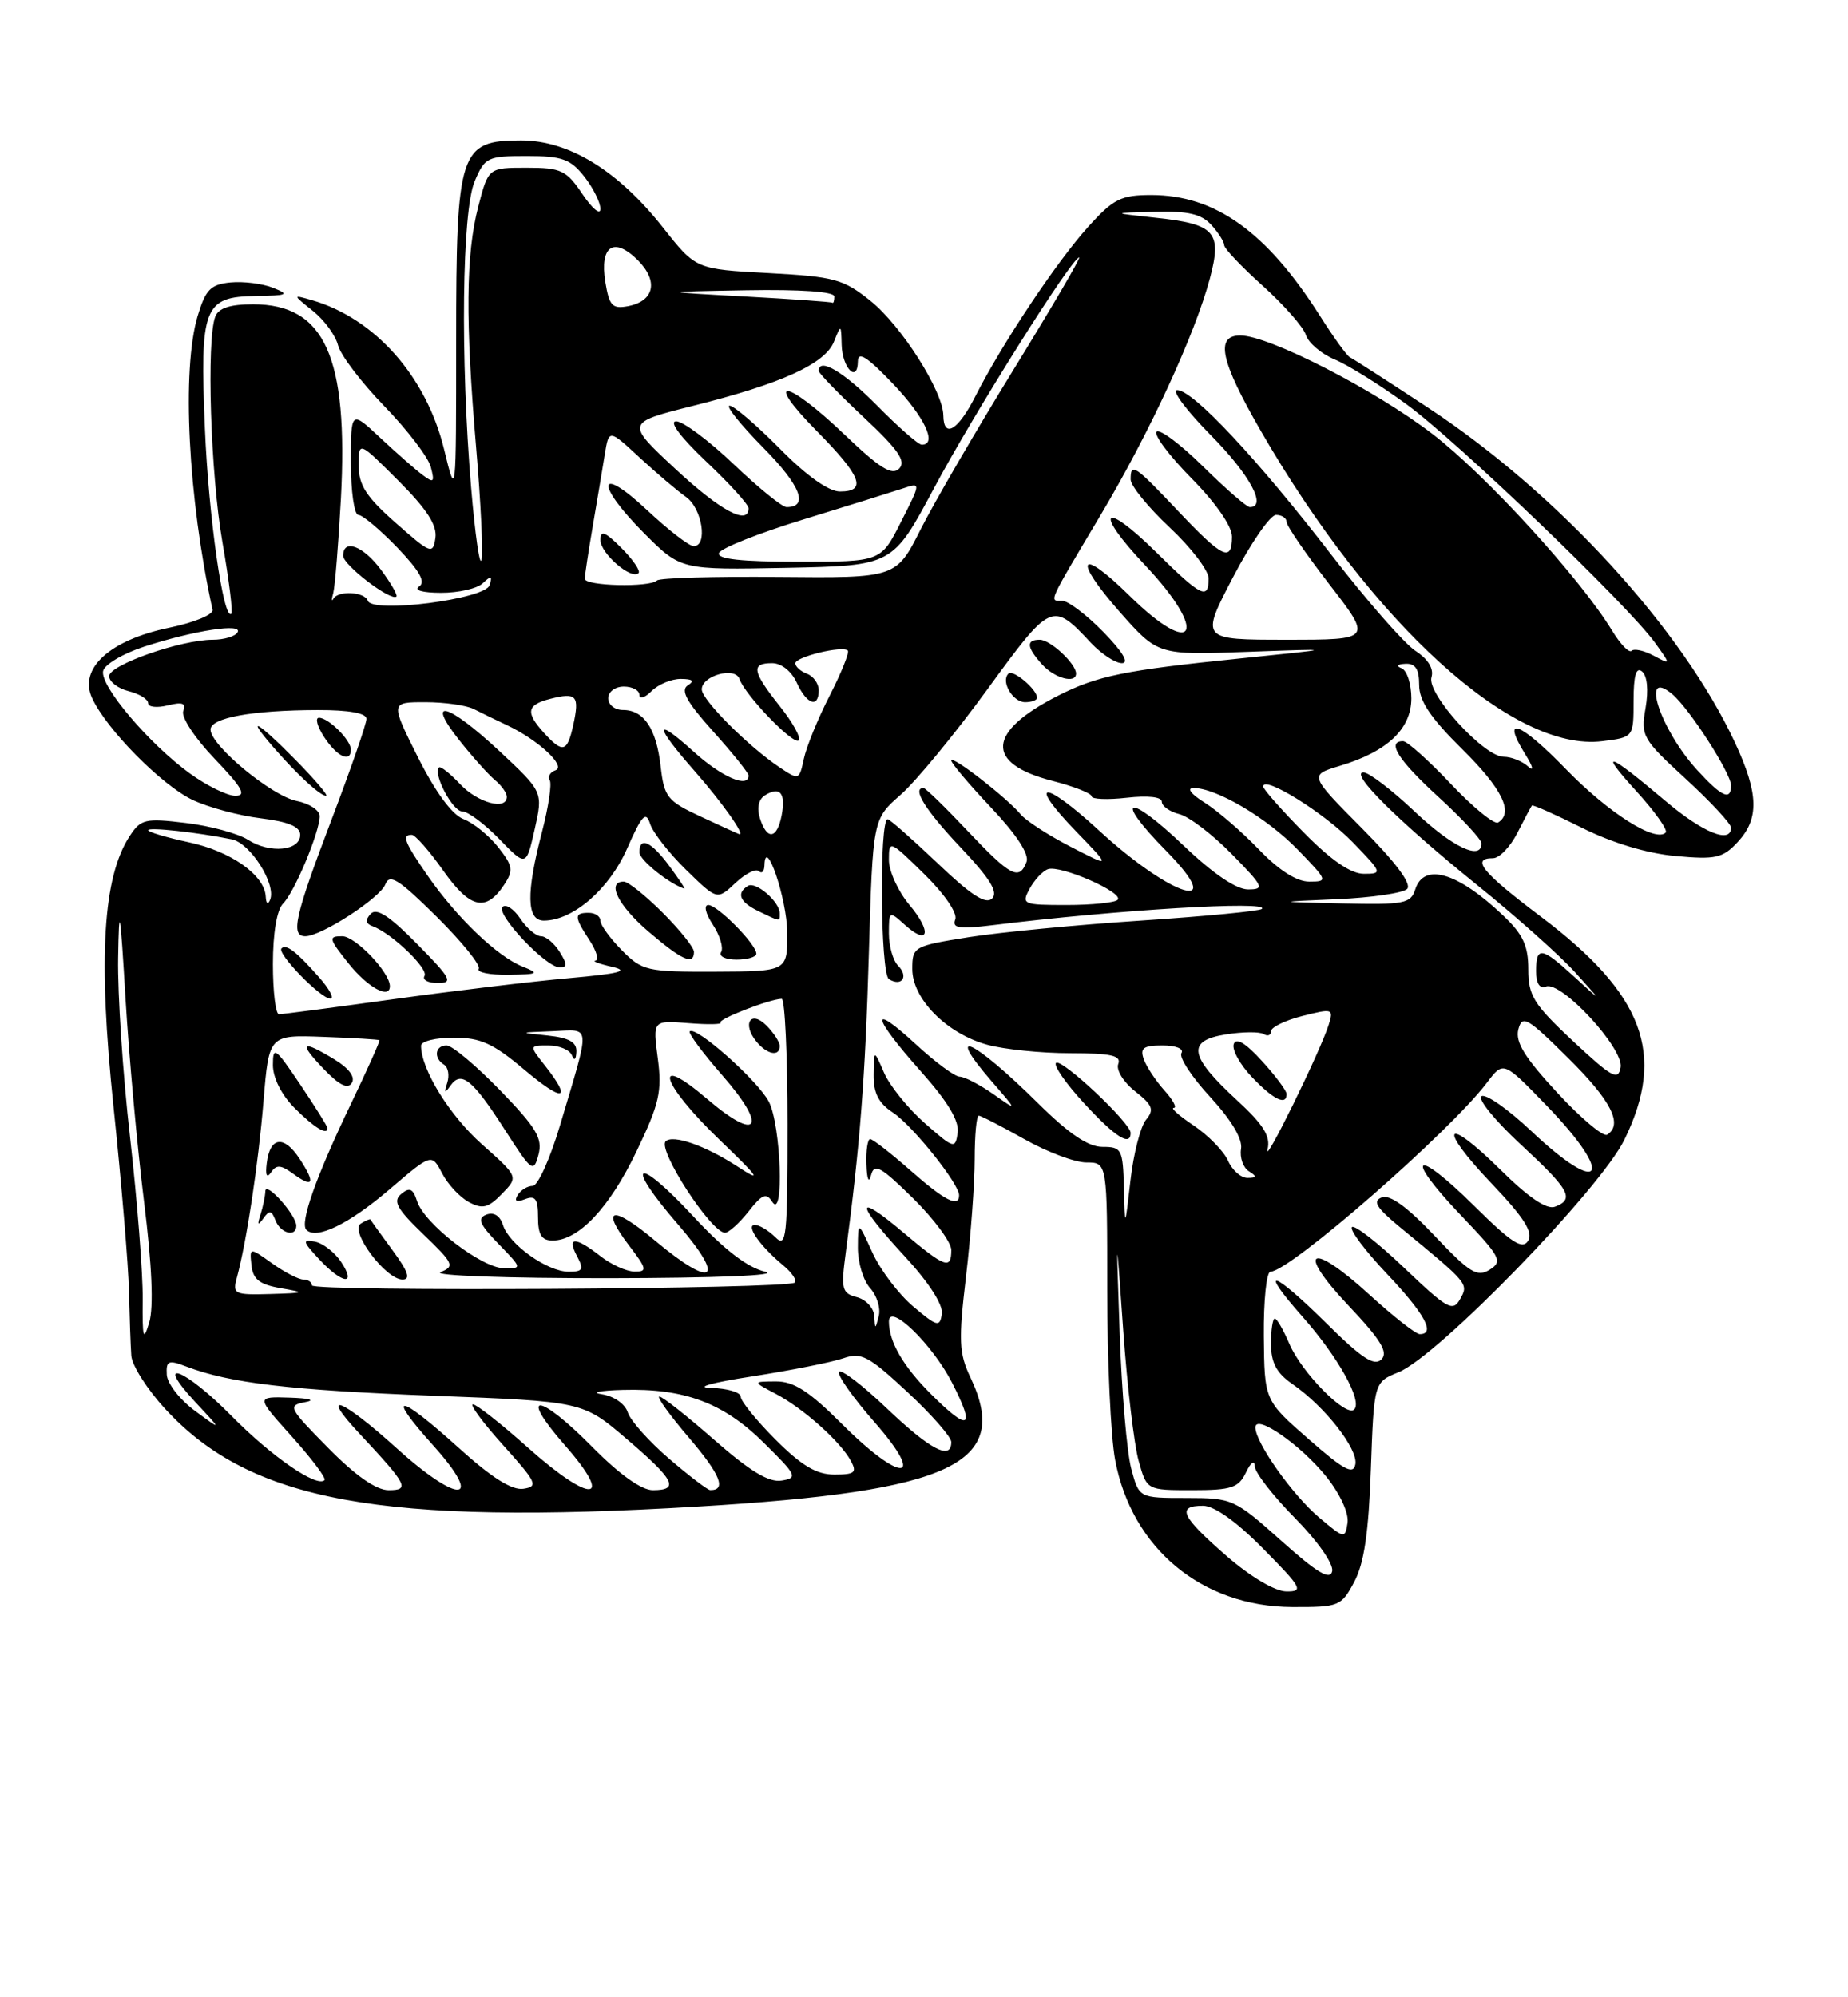 <?xml version="1.0" encoding="UTF-8" standalone="no"?>
<!DOCTYPE svg PUBLIC "-//W3C//DTD SVG 1.1//EN" "http://www.w3.org/Graphics/SVG/1.1/DTD/svg11.dtd" >
<svg xmlns="http://www.w3.org/2000/svg" xmlns:xlink="http://www.w3.org/1999/xlink" version="1.1" viewBox="0 0 237 256">
 <g >
 <path fill="currentColor"
d=" M 173.68 202.75 C 174.94 200.40 175.53 196.41 175.81 188.33 C 176.21 177.16 176.21 177.16 179.36 175.88 C 184.43 173.82 205.25 152.40 208.34 146.05 C 213.69 135.08 210.81 127.42 197.57 117.46 C 190.09 111.83 188.60 110.00 191.47 110.00 C 192.29 110.00 193.69 108.54 194.60 106.75 C 195.51 104.96 196.35 103.39 196.46 103.25 C 196.58 103.11 199.46 104.39 202.88 106.10 C 206.76 108.04 211.25 109.39 214.89 109.72 C 220.03 110.19 220.93 109.99 222.84 107.94 C 225.64 104.94 225.55 101.73 222.51 95.19 C 215.70 80.57 199.80 63.22 183.15 52.26 C 178.01 48.87 173.50 45.97 173.13 45.80 C 172.76 45.64 171.01 43.22 169.24 40.42 C 162.43 29.71 155.84 25.00 147.65 25.00 C 143.75 25.00 142.80 25.48 139.54 29.09 C 135.49 33.57 128.49 44.09 125.11 50.75 C 122.88 55.16 121.02 56.28 120.98 53.25 C 120.94 50.14 115.60 41.75 111.66 38.58 C 108.14 35.76 107.04 35.46 98.53 35.00 C 89.24 34.50 89.24 34.50 85.04 29.18 C 79.27 21.87 72.97 18.00 66.83 18.00 C 58.93 18.00 58.50 19.32 58.50 43.68 C 58.50 63.95 58.50 63.95 56.95 57.58 C 54.67 48.24 48.07 40.80 40.00 38.47 C 37.50 37.75 37.50 37.75 40.14 39.86 C 41.59 41.02 43.03 42.99 43.35 44.24 C 43.66 45.49 46.33 49.01 49.29 52.06 C 52.25 55.11 54.93 58.62 55.25 59.86 C 55.77 61.83 55.63 61.96 54.17 60.86 C 53.25 60.17 50.81 58.03 48.75 56.10 C 45.00 52.59 45.00 52.59 45.00 59.30 C 45.00 62.98 45.43 66.00 45.96 66.00 C 46.49 66.00 48.74 67.89 50.96 70.19 C 53.84 73.20 54.63 74.61 53.74 75.18 C 53.02 75.64 54.18 75.98 56.55 75.98 C 58.78 75.99 61.20 75.44 61.92 74.75 C 62.99 73.74 63.16 73.79 62.79 75.00 C 62.25 76.80 47.72 78.66 47.17 77.00 C 46.78 75.84 43.36 75.65 42.75 76.75 C 42.52 77.16 42.51 76.83 42.74 76.00 C 42.96 75.17 43.40 69.74 43.72 63.92 C 44.69 45.73 41.65 39.00 32.47 39.00 C 29.51 39.00 28.03 39.48 27.61 40.58 C 26.46 43.58 27.00 60.76 28.53 69.51 C 29.37 74.33 29.88 78.45 29.67 78.66 C 28.67 79.66 26.75 66.23 26.28 54.92 C 25.62 39.37 26.13 38.03 32.79 37.94 C 36.91 37.88 37.19 37.75 35.03 36.89 C 33.68 36.35 31.22 36.04 29.56 36.20 C 27.01 36.45 26.37 37.11 25.35 40.50 C 23.29 47.39 24.11 63.77 27.26 78.16 C 27.39 78.77 24.90 79.80 21.69 80.46 C 14.09 82.03 10.08 85.68 11.80 89.45 C 13.62 93.45 20.72 100.64 24.72 102.54 C 26.72 103.48 30.64 104.54 33.43 104.88 C 36.99 105.32 38.50 105.95 38.50 107.00 C 38.50 109.06 34.61 109.44 31.81 107.64 C 30.54 106.83 26.95 105.85 23.84 105.48 C 18.62 104.85 18.06 104.98 16.64 107.15 C 13.19 112.41 12.57 122.78 14.55 141.77 C 15.57 151.52 16.47 162.20 16.54 165.50 C 16.62 168.80 16.75 172.52 16.84 173.77 C 16.93 175.02 18.89 178.10 21.21 180.61 C 32.14 192.47 48.87 195.53 89.50 193.10 C 122.19 191.15 129.70 187.59 124.45 176.54 C 122.98 173.45 122.91 171.84 123.89 163.58 C 124.50 158.40 125.00 151.65 125.00 148.58 C 125.00 145.51 125.23 143.00 125.52 143.00 C 125.80 143.00 128.42 144.35 131.35 146.00 C 134.27 147.65 137.86 149.00 139.33 149.00 C 142.00 149.00 142.00 149.00 142.00 165.36 C 142.00 174.36 142.45 184.15 143.01 187.11 C 145.13 198.45 154.14 205.93 165.72 205.98 C 171.73 206.00 172.01 205.89 173.68 202.75 Z  M 48.90 73.08 C 46.59 69.95 43.99 68.98 44.01 71.25 C 44.03 72.44 50.12 77.09 50.84 76.46 C 51.02 76.29 50.15 74.77 48.90 73.08 Z  M 157.25 199.39 C 151.48 194.36 150.84 193.00 154.28 193.00 C 155.73 193.00 158.57 195.02 162.00 198.50 C 166.97 203.53 167.22 204.00 164.97 203.98 C 163.50 203.96 160.38 202.11 157.25 199.39 Z  M 164.34 197.50 C 158.31 192.12 158.05 192.00 152.13 192.00 C 146.08 192.00 146.08 192.00 145.08 188.25 C 144.53 186.19 143.86 178.43 143.60 171.00 C 143.13 157.50 143.13 157.50 144.05 170.50 C 144.56 177.65 145.45 185.19 146.03 187.25 C 147.08 191.00 147.08 191.00 152.89 191.00 C 157.92 191.00 158.84 190.70 159.78 188.75 C 160.42 187.41 160.89 187.10 160.93 187.97 C 160.97 188.78 163.29 191.76 166.10 194.60 C 168.99 197.53 171.04 200.46 170.85 201.38 C 170.59 202.59 168.96 201.63 164.34 197.50 Z  M 169.16 194.49 C 165.75 191.61 161.00 184.90 161.00 182.96 C 161.00 181.16 166.81 185.19 170.08 189.25 C 171.86 191.47 173.00 193.93 172.82 195.18 C 172.51 197.25 172.40 197.23 169.16 194.49 Z  M 42.09 185.59 C 37.02 180.45 36.86 180.15 39.12 179.72 C 40.52 179.46 39.71 179.22 37.16 179.14 C 32.81 179.00 32.81 179.00 37.44 184.14 C 39.98 186.97 41.86 189.47 41.62 189.71 C 40.64 190.70 34.82 186.69 29.73 181.52 C 23.72 175.41 19.56 173.80 25.05 179.71 C 28.50 183.41 28.50 183.41 25.00 180.83 C 23.07 179.41 21.45 177.33 21.39 176.20 C 21.29 174.40 21.59 174.27 23.89 175.15 C 29.47 177.28 37.22 178.19 55.62 178.90 C 74.75 179.63 74.75 179.63 80.37 184.44 C 86.52 189.69 87.19 191.00 83.72 191.00 C 82.27 191.00 79.43 188.98 76.00 185.50 C 69.08 178.49 66.36 178.30 72.45 185.25 C 78.88 192.58 75.84 192.80 67.74 185.58 C 64.31 182.52 61.12 180.01 60.66 180.00 C 60.19 180.00 61.94 182.36 64.54 185.25 C 68.84 190.02 69.08 190.53 67.12 190.82 C 65.65 191.04 63.04 189.39 58.82 185.57 C 51.05 178.55 49.36 178.38 55.54 185.25 C 62.20 192.66 58.90 192.89 50.82 185.58 C 43.84 179.26 40.80 178.08 46.10 183.75 C 52.26 190.34 52.60 191.00 49.84 191.00 C 48.25 191.00 45.61 189.16 42.09 185.59 Z  M 85.81 186.97 C 83.23 184.75 80.84 182.08 80.51 181.03 C 80.17 179.95 78.74 178.95 77.20 178.71 C 75.72 178.49 76.92 178.23 79.88 178.15 C 87.77 177.93 92.79 179.81 97.96 184.93 C 102.19 189.10 102.35 189.43 100.24 189.77 C 98.61 190.04 96.18 188.57 91.62 184.57 C 88.13 181.51 84.96 179.00 84.56 179.00 C 84.17 179.00 85.90 181.41 88.41 184.34 C 92.39 189.00 93.20 191.02 91.08 190.99 C 90.76 190.99 88.39 189.18 85.81 186.97 Z  M 99.47 184.53 C 97.01 182.07 95.00 179.59 95.00 179.03 C 95.00 178.46 93.31 177.96 91.25 177.90 C 89.01 177.85 91.13 177.24 96.50 176.41 C 101.45 175.64 106.68 174.60 108.13 174.10 C 110.46 173.29 111.37 173.77 116.38 178.43 C 119.47 181.30 122.00 184.19 122.00 184.83 C 122.00 187.23 119.33 185.84 113.77 180.55 C 110.63 177.55 107.85 175.43 107.60 175.84 C 107.35 176.24 109.40 179.15 112.16 182.29 C 118.91 189.99 115.63 190.17 107.98 182.52 C 103.75 178.30 101.81 177.05 99.50 177.06 C 96.50 177.08 96.50 177.08 99.50 178.66 C 103.01 180.51 107.77 184.75 109.12 187.25 C 109.93 188.74 109.62 189.00 107.01 189.00 C 104.72 189.00 102.82 187.88 99.47 184.53 Z  M 167.83 184.46 C 162.16 179.50 162.16 179.50 162.08 171.25 C 162.04 166.71 162.42 163.00 162.93 163.00 C 165.40 163.00 185.95 145.06 190.72 138.74 C 192.81 135.98 192.81 135.98 198.38 141.74 C 207.21 150.86 205.48 153.58 196.35 144.94 C 193.40 142.16 190.55 140.16 190.00 140.50 C 189.46 140.84 191.71 143.61 195.00 146.66 C 201.33 152.52 201.98 153.69 199.42 154.67 C 198.37 155.07 196.04 153.50 192.45 149.95 C 185.23 142.82 184.27 144.34 191.33 151.73 C 195.45 156.06 196.65 157.94 195.98 159.03 C 195.25 160.21 193.86 159.31 189.06 154.56 C 181.40 146.98 179.93 147.98 187.33 155.74 C 192.46 161.11 192.76 161.67 191.05 162.74 C 189.44 163.74 188.49 163.15 183.98 158.39 C 180.48 154.69 178.25 153.07 177.20 153.48 C 175.99 153.94 176.51 154.79 179.54 157.29 C 188.37 164.55 188.36 164.53 187.26 166.50 C 186.32 168.18 185.65 167.81 180.10 162.52 C 176.74 159.31 173.71 156.95 173.38 157.28 C 173.05 157.62 175.08 160.32 177.89 163.29 C 182.73 168.41 184.14 171.00 182.08 171.00 C 181.57 171.00 178.66 168.71 175.59 165.91 C 168.05 159.02 166.08 160.09 172.95 167.35 C 177.10 171.74 178.07 173.33 177.16 174.24 C 176.25 175.15 174.65 174.10 170.21 169.71 C 163.22 162.79 161.22 162.18 167.03 168.75 C 171.62 173.93 174.76 179.57 173.67 180.66 C 172.63 181.70 166.94 175.95 165.36 172.25 C 164.60 170.46 163.75 169.00 163.49 169.00 C 163.22 169.00 163.00 170.46 163.00 172.25 C 163.01 174.67 163.71 175.99 165.75 177.40 C 169.91 180.27 174.20 185.74 173.82 187.69 C 173.56 189.07 172.34 188.42 167.83 184.46 Z  M 119.36 178.65 C 115.81 175.10 114.00 171.96 114.00 169.38 C 114.00 166.90 119.56 172.28 122.09 177.21 C 125.14 183.15 124.30 183.59 119.36 178.65 Z  M 18.30 166.50 C 18.33 163.20 17.60 153.88 16.68 145.78 C 15.75 137.68 15.07 127.33 15.15 122.78 C 15.27 115.67 15.41 116.41 16.10 128.00 C 16.55 135.43 17.61 147.12 18.47 154.00 C 19.49 162.17 19.72 167.54 19.14 169.50 C 18.38 172.02 18.25 171.55 18.30 166.50 Z  M 112.12 168.66 C 112.05 167.64 111.05 166.56 109.89 166.26 C 107.97 165.76 107.84 165.25 108.46 160.60 C 110.29 146.90 110.97 138.09 111.43 122.25 C 111.94 104.99 111.94 104.99 115.50 101.87 C 117.46 100.15 122.46 94.08 126.61 88.38 C 134.80 77.15 134.94 77.08 139.92 82.41 C 141.26 83.83 143.04 85.00 143.88 85.00 C 144.85 85.00 143.99 83.55 141.50 81.00 C 139.35 78.80 136.97 77.00 136.21 77.00 C 134.53 77.00 134.28 77.55 141.16 66.00 C 147.41 55.51 153.22 42.93 155.16 35.71 C 156.75 29.73 155.86 28.72 148.21 27.91 C 142.50 27.29 142.50 27.29 148.10 27.15 C 152.37 27.03 154.08 27.43 155.35 28.83 C 156.26 29.83 157.00 31.00 157.00 31.43 C 157.00 31.85 159.23 34.20 161.95 36.64 C 164.67 39.09 167.16 41.92 167.48 42.94 C 167.80 43.95 169.46 45.36 171.16 46.07 C 172.86 46.77 177.01 49.36 180.38 51.82 C 186.88 56.56 208.77 77.55 212.24 82.37 C 214.30 85.23 214.30 85.23 212.06 84.03 C 210.83 83.38 209.57 83.10 209.25 83.42 C 208.93 83.73 207.81 82.58 206.76 80.85 C 202.67 74.12 190.56 60.87 183.69 55.61 C 176.29 49.94 162.73 43.00 159.07 43.00 C 155.81 43.00 156.51 46.24 161.67 55.19 C 175.97 79.98 194.08 96.43 205.50 95.00 C 209.50 94.50 209.50 94.50 209.50 89.83 C 209.50 86.57 209.83 85.44 210.59 86.07 C 211.26 86.63 211.43 88.46 211.04 90.74 C 210.41 94.34 210.63 94.73 216.19 99.83 C 219.39 102.77 222.00 105.58 222.00 106.08 C 222.00 108.19 218.39 106.72 213.61 102.68 C 206.20 96.41 204.89 95.96 209.84 101.39 C 212.23 104.01 213.93 106.40 213.62 106.71 C 212.31 108.02 206.31 104.21 200.88 98.64 C 194.92 92.50 192.44 91.57 195.60 96.66 C 196.61 98.28 196.77 98.96 195.98 98.25 C 195.22 97.56 193.81 97.00 192.84 97.00 C 190.30 97.00 182.95 88.90 183.58 86.81 C 183.91 85.72 183.17 84.50 181.52 83.42 C 180.11 82.50 175.26 76.96 170.75 71.12 C 161.26 58.82 153.00 50.00 150.97 50.00 C 150.20 50.00 152.14 52.60 155.28 55.78 C 160.27 60.82 162.54 65.00 160.28 65.00 C 159.89 65.00 157.20 62.66 154.31 59.81 C 151.41 56.95 148.73 54.94 148.33 55.33 C 147.94 55.73 149.95 58.41 152.81 61.31 C 155.92 64.46 158.00 67.45 158.00 68.78 C 158.00 72.11 156.80 71.54 151.09 65.50 C 145.47 59.56 145.00 59.25 145.00 61.46 C 145.00 62.26 147.25 65.02 150.00 67.60 C 152.75 70.17 155.00 73.11 155.00 74.14 C 155.00 76.95 154.04 76.47 148.31 70.81 C 141.42 64.01 140.18 65.38 146.84 72.43 C 155.09 81.15 153.26 84.64 144.81 76.31 C 138.39 69.99 137.53 71.55 143.62 78.45 C 148.50 83.97 148.50 83.97 160.00 83.55 C 171.50 83.13 171.50 83.13 159.00 84.40 C 144.19 85.91 140.75 86.61 135.71 89.16 C 126.55 93.80 126.28 97.86 134.98 100.09 C 137.74 100.80 140.00 101.69 140.00 102.07 C 140.00 102.44 142.03 102.53 144.50 102.25 C 147.23 101.94 149.00 102.14 149.00 102.76 C 149.00 103.32 150.01 104.04 151.25 104.35 C 152.49 104.66 155.51 106.96 157.96 109.46 C 162.07 113.65 162.23 114.00 160.05 114.00 C 158.54 114.00 155.55 111.97 151.79 108.38 C 144.61 101.53 142.68 102.07 149.52 109.02 C 157.64 117.26 150.32 115.07 140.95 106.45 C 133.77 99.85 131.62 99.98 138.06 106.62 C 142.50 111.21 142.50 111.21 137.31 108.53 C 134.46 107.06 131.58 105.20 130.91 104.39 C 129.14 102.26 122.00 96.72 122.00 97.48 C 122.00 97.83 124.30 100.55 127.12 103.53 C 130.38 106.98 132.02 109.50 131.65 110.47 C 130.71 112.92 129.61 112.33 124.09 106.50 C 121.23 103.47 118.69 101.00 118.44 101.00 C 116.91 101.00 118.68 103.84 123.17 108.59 C 126.95 112.58 128.05 114.35 127.24 115.16 C 126.43 115.97 124.54 114.75 120.23 110.63 C 116.98 107.54 114.10 105.00 113.84 105.00 C 112.75 105.00 112.90 124.82 114.00 125.50 C 115.65 126.52 116.57 125.17 115.18 123.78 C 114.53 123.13 114.00 121.27 114.00 119.65 C 114.00 116.75 114.04 116.73 116.01 118.51 C 119.11 121.32 119.56 119.46 116.62 115.97 C 115.18 114.25 114.00 111.66 114.00 110.22 C 114.00 107.64 114.10 107.68 118.52 112.02 C 121.13 114.58 122.81 117.04 122.51 117.84 C 122.07 118.97 122.97 119.11 127.24 118.59 C 143.21 116.62 162.90 115.43 161.83 116.50 C 161.56 116.78 154.62 117.44 146.42 117.99 C 138.21 118.53 128.24 119.49 124.25 120.12 C 117.16 121.25 117.00 121.34 117.00 124.21 C 117.00 128.02 121.39 132.46 126.58 133.90 C 128.74 134.50 133.52 134.99 137.22 134.99 C 142.52 135.00 143.83 135.29 143.41 136.38 C 143.12 137.14 144.08 138.70 145.57 139.87 C 147.83 141.65 148.05 142.23 146.97 143.53 C 146.27 144.38 145.37 147.87 144.98 151.29 C 144.27 157.50 144.27 157.50 144.14 152.25 C 144.01 147.29 143.85 147.00 141.39 147.00 C 139.56 147.00 137.09 145.33 133.14 141.42 C 124.85 133.22 120.94 131.40 127.25 138.68 C 130.50 142.43 130.50 142.43 127.35 140.21 C 125.61 139.00 123.69 138.00 123.07 138.00 C 122.46 138.00 119.94 136.14 117.48 133.87 C 111.47 128.33 111.80 130.25 118.07 137.29 C 121.55 141.19 123.04 143.67 122.82 145.19 C 122.51 147.30 122.34 147.25 118.60 143.96 C 116.46 142.08 114.12 139.18 113.39 137.52 C 112.08 134.50 112.08 134.50 112.04 137.73 C 112.01 140.09 112.67 141.39 114.50 142.59 C 117.01 144.24 123.00 151.71 123.00 153.20 C 123.00 154.83 121.16 153.90 116.74 150.00 C 114.24 147.80 111.92 146.00 111.60 146.00 C 111.27 146.00 111.05 147.46 111.12 149.25 C 111.18 151.17 111.43 151.74 111.71 150.63 C 112.12 149.05 112.93 149.50 117.10 153.59 C 119.79 156.25 122.00 159.23 122.00 160.21 C 122.00 162.78 121.21 162.49 115.81 157.94 C 109.56 152.67 109.67 154.15 116.04 161.04 C 119.12 164.37 120.96 167.23 120.79 168.40 C 120.53 170.14 120.19 170.05 117.11 167.45 C 115.24 165.87 112.89 162.76 111.88 160.54 C 110.04 156.50 110.04 156.50 110.02 159.92 C 110.01 161.80 110.71 164.13 111.59 165.10 C 112.46 166.06 112.96 167.67 112.70 168.68 C 112.25 170.43 112.23 170.42 112.12 168.66 Z  M 145.00 145.21 C 145.00 143.92 136.10 135.57 135.43 136.24 C 135.09 136.57 136.72 138.91 139.04 141.42 C 143.02 145.74 145.00 147.00 145.00 145.21 Z  M 133.00 89.43 C 133.00 88.36 129.91 85.76 129.33 86.34 C 128.32 87.34 129.88 90.00 131.47 90.00 C 132.31 90.00 133.00 89.74 133.00 89.43 Z  M 138.00 86.33 C 138.00 85.07 134.70 82.00 133.35 82.00 C 131.56 82.00 131.65 82.95 133.65 85.17 C 135.27 86.95 138.00 87.68 138.00 86.33 Z  M 30.38 163.75 C 31.63 159.11 33.13 149.22 33.80 141.07 C 34.50 132.64 34.50 132.64 41.49 132.90 C 45.34 133.04 48.57 133.23 48.66 133.33 C 48.76 133.42 47.11 137.10 45.00 141.50 C 40.52 150.83 38.42 156.76 39.29 157.63 C 40.58 158.92 44.73 156.91 49.94 152.46 C 55.36 147.83 55.36 147.83 56.70 150.39 C 57.43 151.80 58.98 153.46 60.14 154.08 C 61.88 155.01 62.61 154.83 64.37 153.02 C 66.50 150.84 66.50 150.84 61.80 146.66 C 57.65 142.97 54.00 137.06 54.00 134.03 C 54.00 133.46 55.88 133.00 58.19 133.00 C 61.62 133.00 63.23 133.73 67.19 137.06 C 72.22 141.31 73.45 141.12 69.93 136.63 C 67.85 134.00 67.85 134.00 70.34 134.00 C 71.71 134.00 73.06 134.56 73.34 135.25 C 73.65 136.02 73.87 135.85 73.92 134.81 C 73.98 133.58 72.99 133.02 70.25 132.73 C 66.51 132.34 66.51 132.34 70.87 132.17 C 75.86 131.98 75.78 130.92 71.82 144.25 C 70.55 148.51 68.98 152.00 68.32 152.00 C 67.66 152.00 66.79 152.53 66.39 153.17 C 65.91 153.96 66.22 154.13 67.34 153.70 C 68.66 153.19 69.00 153.67 69.00 156.03 C 69.00 158.26 69.46 159.00 70.87 159.00 C 74.21 159.00 78.17 154.80 81.62 147.60 C 84.57 141.46 84.92 139.90 84.36 135.66 C 83.71 130.78 83.71 130.78 88.27 131.14 C 90.78 131.34 92.64 131.31 92.41 131.07 C 92.00 130.66 98.71 128.05 100.25 128.02 C 100.66 128.01 101.00 135.23 101.00 144.07 C 101.00 158.68 100.86 160.00 99.43 158.57 C 98.56 157.71 97.38 157.00 96.81 157.00 C 95.57 157.00 97.48 159.73 100.44 162.18 C 101.56 163.11 102.23 164.10 101.94 164.39 C 101.11 165.23 40.00 165.58 40.00 164.75 C 40.00 164.34 39.51 164.00 38.90 164.00 C 38.30 164.00 36.50 163.07 34.90 161.93 C 32.00 159.86 32.00 159.86 32.25 162.18 C 32.44 163.98 33.29 164.64 36.00 165.11 C 39.24 165.67 39.14 165.73 34.63 165.86 C 30.05 165.99 29.80 165.87 30.38 163.75 Z  M 43.75 161.75 C 42.93 160.51 41.41 159.34 40.38 159.14 C 38.74 158.83 38.81 159.12 40.92 161.39 C 43.90 164.59 45.79 164.83 43.75 161.75 Z  M 50.34 160.25 C 48.82 158.19 47.55 156.41 47.51 156.30 C 47.47 156.20 46.92 156.43 46.27 156.83 C 44.79 157.75 49.46 164.00 51.62 164.00 C 52.70 164.00 52.35 162.98 50.34 160.25 Z  M 98.13 163.00 C 95.85 162.46 92.87 160.17 88.91 155.90 C 81.54 147.97 79.94 148.85 86.97 156.96 C 93.17 164.12 91.50 165.28 84.03 159.03 C 78.55 154.44 76.93 154.73 80.66 159.62 C 82.98 162.66 83.05 163.00 81.37 162.98 C 80.34 162.97 78.38 162.08 77.00 161.00 C 73.78 158.48 72.65 158.48 74.00 161.00 C 74.91 162.71 74.76 163.00 72.94 163.00 C 70.21 163.00 65.30 159.52 64.51 157.03 C 64.13 155.82 63.33 155.32 62.38 155.68 C 61.17 156.15 61.49 156.91 63.93 159.43 C 66.98 162.57 66.98 162.59 64.60 162.55 C 61.72 162.49 54.40 156.84 53.49 153.96 C 52.97 152.34 52.53 152.14 51.46 153.03 C 50.35 153.96 50.87 154.91 54.30 158.21 C 58.18 161.94 58.35 162.31 56.50 163.05 C 55.40 163.50 65.07 163.84 78.00 163.83 C 91.88 163.81 100.12 163.47 98.13 163.00 Z  M 38.00 157.11 C 38.00 155.74 34.07 151.34 34.03 152.67 C 34.01 153.31 33.73 154.66 33.41 155.67 C 32.97 157.01 33.06 157.15 33.77 156.17 C 34.54 155.08 34.84 155.13 35.33 156.42 C 35.97 158.09 38.00 158.62 38.00 157.11 Z  M 95.99 155.29 C 97.74 153.06 98.28 152.84 99.04 154.04 C 100.59 156.48 100.17 144.23 98.60 141.20 C 97.21 138.52 89.23 131.43 88.46 132.20 C 88.24 132.42 90.13 134.97 92.67 137.87 C 98.50 144.53 97.26 146.47 90.73 140.89 C 83.53 134.73 84.73 138.83 92.25 146.06 C 97.42 151.03 97.82 151.63 94.57 149.51 C 90.48 146.84 86.29 145.38 85.37 146.29 C 84.30 147.37 91.21 158.00 92.98 158.00 C 93.46 158.00 94.81 156.78 95.99 155.29 Z  M 38.44 148.55 C 36.42 145.46 34.62 145.68 34.21 149.08 C 34.01 150.66 34.21 151.07 34.77 150.25 C 35.44 149.26 36.02 149.30 37.56 150.42 C 40.19 152.35 40.50 151.69 38.44 148.55 Z  M 64.14 139.75 C 61.07 136.59 57.99 134.00 57.28 134.00 C 55.78 134.00 55.57 135.62 56.96 136.47 C 57.48 136.80 57.66 137.84 57.36 138.78 C 56.93 140.12 57.03 140.20 57.79 139.12 C 59.17 137.19 60.63 138.38 64.78 144.86 C 68.20 150.19 68.43 150.36 69.06 148.00 C 69.61 145.91 68.81 144.57 64.14 139.75 Z  M 42.00 144.60 C 42.00 144.38 40.42 141.86 38.50 139.00 C 35.30 134.25 35.00 134.03 35.00 136.51 C 35.00 138.14 36.10 140.33 37.75 141.99 C 40.28 144.53 42.00 145.58 42.00 144.60 Z  M 42.91 135.80 C 38.65 133.21 38.22 133.58 41.50 137.00 C 43.51 139.10 44.60 139.64 45.12 138.80 C 45.59 138.05 44.75 136.92 42.91 135.80 Z  M 100.00 134.07 C 100.00 133.56 99.23 132.38 98.29 131.44 C 96.26 129.40 95.14 131.25 97.03 133.53 C 98.40 135.18 100.00 135.47 100.00 134.07 Z  M 157.49 148.77 C 156.94 147.55 154.97 145.53 153.10 144.27 C 151.23 143.02 150.07 142.00 150.53 142.00 C 150.98 142.00 150.44 140.99 149.32 139.75 C 148.21 138.51 147.02 136.71 146.68 135.75 C 146.18 134.33 146.64 134.00 149.09 134.00 C 150.80 134.00 151.86 134.42 151.52 134.98 C 151.18 135.51 152.84 138.05 155.21 140.61 C 157.94 143.58 159.38 146.00 159.16 147.27 C 158.98 148.37 159.43 149.66 160.16 150.12 C 161.23 150.80 161.20 150.97 159.99 150.98 C 159.16 150.99 158.03 150.00 157.49 148.77 Z  M 162.56 147.31 C 162.97 145.65 162.04 144.15 158.66 141.04 C 152.49 135.36 152.15 133.39 157.18 132.59 C 159.35 132.24 161.54 132.22 162.06 132.54 C 162.58 132.86 163.00 132.70 163.00 132.18 C 163.00 131.67 164.82 130.78 167.04 130.22 C 170.91 129.24 171.05 129.28 170.40 131.35 C 169.34 134.74 161.97 149.75 162.56 147.31 Z  M 165.00 140.22 C 165.00 139.80 163.57 137.88 161.83 135.98 C 159.73 133.67 158.52 132.95 158.22 133.83 C 157.98 134.56 159.04 136.47 160.58 138.08 C 163.32 140.95 165.00 141.76 165.00 140.22 Z  M 199.69 140.03 C 195.53 135.54 194.31 133.55 194.72 131.95 C 195.22 130.04 195.85 130.40 201.14 135.64 C 206.64 141.08 208.19 144.14 206.10 145.44 C 205.61 145.74 202.72 143.31 199.69 140.03 Z  M 201.75 133.46 C 196.68 128.72 196.00 127.63 196.00 124.24 C 196.00 121.20 195.32 119.75 192.75 117.32 C 186.93 111.80 182.60 110.53 181.50 114.00 C 180.92 115.82 180.08 115.98 172.18 115.80 C 163.50 115.60 163.50 115.60 171.50 115.25 C 175.89 115.06 179.93 114.47 180.46 113.94 C 181.08 113.32 179.01 110.54 174.66 106.16 C 167.90 99.35 167.90 99.35 171.81 98.17 C 177.91 96.35 181.00 93.43 181.00 89.51 C 181.00 87.67 180.44 85.94 179.75 85.66 C 179.00 85.36 179.20 85.13 180.25 85.08 C 181.52 85.02 182.00 85.77 182.00 87.78 C 182.00 89.83 183.45 92.00 187.50 96.00 C 192.66 101.09 194.16 104.16 192.13 105.42 C 191.65 105.72 188.92 103.50 186.07 100.48 C 183.22 97.47 180.46 95.00 179.94 95.00 C 177.77 95.00 179.33 97.45 184.50 102.17 C 187.53 104.94 190.00 107.61 190.00 108.10 C 190.00 110.36 186.24 108.57 181.41 104.00 C 178.50 101.25 175.55 99.00 174.86 99.00 C 172.99 99.00 179.35 105.29 189.50 113.49 C 194.45 117.48 200.07 122.49 202.00 124.62 C 205.50 128.50 205.50 128.50 201.95 125.25 C 197.70 121.35 197.00 121.24 197.00 124.47 C 197.00 126.06 197.45 126.76 198.27 126.45 C 200.23 125.70 208.24 134.36 207.84 136.79 C 207.54 138.56 206.75 138.12 201.75 133.46 Z  M 35.00 123.57 C 35.00 119.63 35.50 116.63 36.30 115.82 C 37.79 114.32 41.00 106.64 41.00 104.60 C 41.00 103.86 39.67 102.98 38.04 102.66 C 34.82 102.01 27.00 95.54 27.00 93.51 C 27.00 92.00 32.33 91.03 40.75 91.01 C 44.77 91.00 47.00 91.41 47.00 92.14 C 47.00 92.77 44.98 98.60 42.50 105.11 C 37.80 117.46 37.23 120.00 39.16 120.00 C 41.21 120.00 48.74 115.11 49.42 113.35 C 49.96 111.94 51.14 112.69 55.99 117.49 C 59.24 120.71 61.68 123.72 61.39 124.17 C 61.11 124.63 62.82 124.97 65.19 124.94 C 69.08 124.88 69.26 124.78 67.00 123.88 C 63.80 122.61 58.61 117.65 54.90 112.32 C 51.85 107.92 51.49 107.00 52.81 107.00 C 53.25 107.00 55.06 109.06 56.83 111.57 C 60.28 116.46 62.31 116.94 64.65 113.41 C 65.87 111.56 65.79 111.00 63.89 108.58 C 62.70 107.08 60.70 105.46 59.43 104.98 C 57.97 104.42 55.84 101.52 53.59 97.05 C 50.06 90.00 50.06 90.00 54.54 90.00 C 57.01 90.00 59.81 90.40 60.76 90.88 C 61.72 91.37 63.62 92.30 65.00 92.94 C 69.02 94.83 72.68 98.23 71.24 98.73 C 70.55 98.97 70.22 99.55 70.50 100.00 C 70.79 100.46 70.34 103.44 69.51 106.63 C 67.45 114.51 67.53 118.00 69.75 118.00 C 73.49 117.99 78.13 113.97 80.43 108.75 C 82.32 104.47 82.84 103.91 83.37 105.58 C 83.72 106.69 85.80 109.35 87.99 111.49 C 91.97 115.38 91.97 115.38 94.31 113.18 C 95.60 111.97 96.95 111.29 97.32 111.66 C 97.70 112.03 98.02 111.70 98.04 110.92 C 98.13 107.00 100.93 115.21 100.96 119.50 C 101.00 124.50 101.00 124.50 91.75 124.54 C 82.94 124.57 82.37 124.44 79.75 121.80 C 78.24 120.27 77.00 118.56 77.00 118.01 C 77.00 117.45 76.33 117.00 75.50 117.00 C 73.60 117.00 73.62 117.49 75.62 120.54 C 76.50 121.89 76.84 123.05 76.37 123.12 C 75.89 123.18 76.85 123.55 78.50 123.92 C 80.79 124.45 79.48 124.79 73.00 125.37 C 68.33 125.78 58.21 127.00 50.53 128.06 C 42.84 129.13 36.20 130.00 35.78 130.00 C 35.35 130.00 35.00 127.11 35.00 123.57 Z  M 40.92 125.26 C 37.99 121.94 36.71 120.96 36.10 121.56 C 35.48 122.19 41.13 128.00 42.36 128.00 C 42.90 128.00 42.26 126.77 40.92 125.26 Z  M 50.00 126.40 C 50.00 124.63 45.58 120.00 43.89 120.00 C 42.08 120.00 42.15 120.29 44.71 123.50 C 47.16 126.57 50.00 128.13 50.00 126.40 Z  M 53.51 121.01 C 49.96 117.40 48.30 116.32 47.54 117.13 C 46.81 117.92 46.89 118.39 47.79 118.72 C 50.23 119.61 55.00 124.18 54.44 125.09 C 54.13 125.59 54.90 126.00 56.15 126.00 C 58.16 126.00 57.86 125.42 53.51 121.01 Z  M 71.77 122.00 C 71.08 120.90 70.01 120.00 69.38 120.00 C 68.76 120.00 67.56 118.99 66.73 117.75 C 65.90 116.51 64.88 115.83 64.46 116.24 C 63.53 117.13 69.98 123.97 71.76 123.99 C 72.77 124.00 72.77 123.60 71.77 122.00 Z  M 89.00 122.00 C 89.00 121.45 87.20 119.20 85.00 117.00 C 82.80 114.80 80.55 113.00 80.00 113.00 C 77.74 113.00 79.26 116.07 83.18 119.42 C 87.46 123.08 89.00 123.77 89.00 122.00 Z  M 97.00 122.24 C 97.00 121.04 92.03 116.00 90.84 116.00 C 90.23 116.00 90.48 117.09 91.43 118.53 C 92.34 119.92 92.81 121.49 92.48 122.03 C 92.15 122.56 93.03 123.00 94.44 123.00 C 95.85 123.00 97.00 122.66 97.00 122.24 Z  M 100.00 117.07 C 100.00 115.58 96.93 112.93 95.92 113.55 C 94.40 114.49 94.87 115.63 97.25 116.78 C 100.13 118.17 100.00 118.16 100.00 117.07 Z  M 85.84 111.00 C 83.51 107.84 82.00 107.16 82.00 109.25 C 82.00 110.21 85.78 113.26 87.78 113.91 C 87.93 113.96 87.06 112.65 85.84 111.00 Z  M 64.08 96.30 C 57.46 90.12 54.48 89.29 58.88 94.85 C 60.55 96.96 62.62 99.27 63.46 99.97 C 64.31 100.67 65.00 101.64 65.00 102.12 C 65.00 103.92 61.27 102.91 59.00 100.50 C 57.71 99.13 56.50 98.17 56.30 98.37 C 55.50 99.17 58.05 104.00 59.28 104.00 C 60.01 104.00 62.15 105.60 64.04 107.55 C 67.48 111.09 67.48 111.09 68.57 106.30 C 69.65 101.50 69.65 101.50 64.08 96.30 Z  M 38.00 97.50 C 33.11 92.52 31.31 91.46 35.04 95.75 C 38.09 99.27 41.06 102.00 41.82 102.00 C 42.15 102.00 40.43 99.97 38.00 97.50 Z  M 45.00 96.07 C 45.00 94.86 42.13 92.00 40.91 92.00 C 40.38 92.00 40.69 93.12 41.59 94.50 C 43.23 97.00 45.00 97.82 45.00 96.07 Z  M 34.08 114.92 C 33.94 112.17 29.62 109.11 24.23 107.96 C 21.35 107.34 19.00 106.64 19.00 106.41 C 19.00 105.99 25.25 106.67 29.73 107.58 C 32.10 108.06 35.45 113.33 34.64 115.32 C 34.36 116.01 34.13 115.85 34.08 114.92 Z  M 132.03 113.94 C 132.64 112.81 133.69 111.67 134.38 111.41 C 135.95 110.81 144.23 114.44 143.33 115.34 C 142.96 115.70 140.03 116.00 136.80 116.00 C 131.19 116.00 130.98 115.91 132.03 113.94 Z  M 161.45 108.88 C 159.28 106.62 156.15 103.92 154.50 102.88 C 152.75 101.79 152.15 101.01 153.06 101.00 C 156.00 101.00 162.50 104.84 166.45 108.92 C 170.29 112.88 170.34 113.00 167.91 113.00 C 166.28 113.00 164.02 111.55 161.45 108.88 Z  M 167.22 106.72 C 164.35 103.81 162.00 101.15 162.00 100.81 C 162.00 99.32 169.83 104.19 173.45 107.92 C 177.28 111.87 177.33 112.00 174.92 112.00 C 173.24 112.00 170.73 110.28 167.22 106.72 Z  M 89.86 104.66 C 85.58 102.67 85.18 102.17 84.73 98.25 C 84.18 93.38 82.58 91.00 79.88 91.00 C 78.84 91.00 78.00 90.33 78.00 89.50 C 78.00 88.67 78.89 88.00 80.00 88.00 C 81.10 88.00 82.00 88.48 82.00 89.07 C 82.00 89.66 82.71 89.44 83.57 88.57 C 84.44 87.71 86.12 87.01 87.32 87.02 C 88.85 87.03 89.11 87.28 88.20 87.85 C 87.24 88.47 88.07 89.98 91.45 93.74 C 93.95 96.52 96.00 99.07 96.00 99.40 C 96.00 101.08 92.56 99.60 89.00 96.38 C 83.83 91.71 83.88 92.92 89.10 98.85 C 92.63 102.86 95.69 107.19 94.79 106.91 C 94.63 106.86 92.41 105.85 89.86 104.66 Z  M 97.46 104.88 C 97.04 103.56 97.29 102.44 98.10 101.94 C 100.03 100.74 100.79 101.64 100.25 104.48 C 99.66 107.56 98.37 107.74 97.46 104.88 Z  M 24.34 99.13 C 19.14 95.36 12.86 87.97 13.22 86.03 C 13.38 85.19 15.74 83.78 18.50 82.88 C 24.98 80.79 31.22 79.83 30.46 81.06 C 30.14 81.58 28.71 82.00 27.28 82.00 C 23.19 82.00 14.00 85.23 14.00 86.66 C 14.00 87.38 15.12 88.24 16.50 88.59 C 17.88 88.93 19.00 89.63 19.00 90.13 C 19.00 90.63 20.13 90.75 21.51 90.41 C 23.39 89.94 23.89 90.12 23.50 91.14 C 23.21 91.90 24.99 94.61 27.52 97.25 C 31.07 100.96 31.66 102.00 30.18 102.00 C 29.15 102.00 26.52 100.71 24.34 99.13 Z  M 217.62 98.66 C 212.91 93.50 210.30 85.51 214.45 88.96 C 216.61 90.75 222.00 99.11 222.00 100.67 C 222.00 102.69 220.79 102.14 217.62 98.66 Z  M 100.00 98.37 C 95.98 95.69 90.00 89.70 90.00 88.36 C 90.00 86.59 94.30 85.41 94.84 87.03 C 95.53 89.08 101.77 95.56 102.43 94.90 C 102.76 94.57 101.67 92.60 100.01 90.52 C 96.47 86.06 96.28 85.00 99.02 85.00 C 100.21 85.00 101.51 86.03 102.18 87.50 C 103.45 90.29 105.00 90.82 105.00 88.47 C 105.00 87.63 104.33 86.68 103.50 86.36 C 102.67 86.05 102.00 85.44 102.00 85.02 C 102.00 84.19 108.06 82.72 108.73 83.39 C 108.95 83.62 107.91 86.21 106.41 89.15 C 104.90 92.09 103.41 95.75 103.09 97.27 C 102.51 99.99 102.45 100.01 100.00 98.37 Z  M 69.75 93.92 C 67.36 91.29 67.55 90.33 70.62 89.56 C 73.96 88.72 74.34 89.17 73.52 92.93 C 72.74 96.44 72.19 96.59 69.75 93.92 Z  M 158.12 74.00 C 160.42 69.60 162.90 66.00 163.65 66.00 C 164.39 66.00 165.00 66.40 165.00 66.90 C 165.00 67.39 167.47 70.99 170.49 74.90 C 175.98 82.00 175.98 82.00 164.96 82.00 C 153.95 82.00 153.95 82.00 158.12 74.00 Z  M 75.00 74.18 C 75.00 73.73 75.46 70.70 76.02 67.43 C 76.58 64.17 77.27 60.04 77.56 58.25 C 78.09 55.00 78.09 55.00 82.02 58.64 C 84.19 60.64 86.87 62.92 87.98 63.70 C 90.06 65.16 90.81 70.00 88.96 70.00 C 88.38 70.00 85.68 67.91 82.96 65.36 C 76.57 59.39 76.31 62.05 82.66 68.40 C 87.32 73.05 87.32 73.05 100.90 72.78 C 114.48 72.50 114.48 72.50 119.79 62.56 C 124.89 53.00 137.48 33.00 138.40 33.00 C 138.64 33.00 134.88 39.41 130.06 47.25 C 125.23 55.09 119.85 64.33 118.10 67.79 C 114.93 74.09 114.93 74.09 99.89 73.95 C 91.63 73.87 84.59 74.07 84.26 74.40 C 83.35 75.31 75.00 75.12 75.00 74.18 Z  M 79.70 70.24 C 77.59 68.13 77.00 67.91 77.00 69.22 C 77.00 70.93 80.97 74.36 81.89 73.45 C 82.17 73.17 81.18 71.73 79.70 70.24 Z  M 60.42 62.50 C 59.03 45.92 59.25 27.10 60.87 23.25 C 62.17 20.16 62.51 20.00 67.55 20.00 C 72.09 20.00 73.15 20.38 74.93 22.63 C 76.07 24.08 77.00 25.95 77.00 26.78 C 77.00 27.61 75.97 26.77 74.71 24.90 C 72.63 21.81 71.98 21.50 67.53 21.50 C 62.63 21.50 62.63 21.50 61.33 26.50 C 59.74 32.64 59.67 41.06 61.07 57.45 C 61.66 64.35 61.97 70.79 61.75 71.75 C 61.53 72.71 60.93 68.55 60.42 62.50 Z  M 92.20 70.89 C 92.40 70.29 97.28 68.34 103.04 66.58 C 108.79 64.82 114.54 63.02 115.81 62.60 C 118.12 61.83 118.12 61.83 115.54 66.91 C 112.97 72.00 112.97 72.00 102.40 72.00 C 95.12 72.00 91.95 71.66 92.20 70.89 Z  M 50.75 67.02 C 46.97 63.69 46.00 62.18 46.00 59.68 C 46.00 56.52 46.00 56.52 51.09 61.61 C 54.77 65.29 56.08 67.33 55.84 68.96 C 55.52 71.09 55.25 70.99 50.75 67.02 Z  M 86.60 60.09 C 80.25 54.18 80.25 54.18 88.87 52.02 C 100.20 49.19 105.81 46.64 106.95 43.80 C 107.86 41.54 107.87 41.54 107.94 44.19 C 108.01 47.18 109.99 49.18 110.02 46.31 C 110.04 44.98 111.24 45.75 114.52 49.19 C 118.58 53.44 120.26 57.00 118.21 57.00 C 117.78 57.00 115.21 54.75 112.50 52.00 C 108.23 47.67 105.00 45.75 105.00 47.54 C 105.00 47.84 107.59 50.51 110.75 53.47 C 115.21 57.64 116.23 59.12 115.32 60.06 C 114.39 61.00 112.82 60.02 108.23 55.63 C 100.75 48.50 97.79 48.20 104.78 55.28 C 110.48 61.05 111.22 63.00 107.72 63.00 C 106.27 63.00 103.43 60.98 100.00 57.50 C 97.01 54.48 94.12 52.00 93.57 52.00 C 93.02 52.00 94.97 54.43 97.90 57.40 C 102.69 62.25 103.76 65.00 100.87 65.00 C 100.31 65.00 97.26 62.52 94.09 59.50 C 90.91 56.47 87.60 54.00 86.72 54.00 C 85.75 54.00 87.27 56.03 90.56 59.15 C 93.55 61.97 96.00 64.67 96.00 65.15 C 96.00 67.41 92.36 65.45 86.60 60.09 Z  M 77.63 36.13 C 76.89 31.52 78.72 30.29 81.79 33.34 C 84.47 36.02 83.93 38.59 80.54 39.24 C 78.53 39.62 78.13 39.20 77.63 36.13 Z  M 95.50 38.00 C 84.50 37.40 84.50 37.40 95.75 37.20 C 102.72 37.08 107.00 37.38 107.00 38.00 C 107.00 38.55 106.89 38.91 106.75 38.80 C 106.61 38.69 101.55 38.33 95.50 38.00 Z "/>
</g>
</svg>